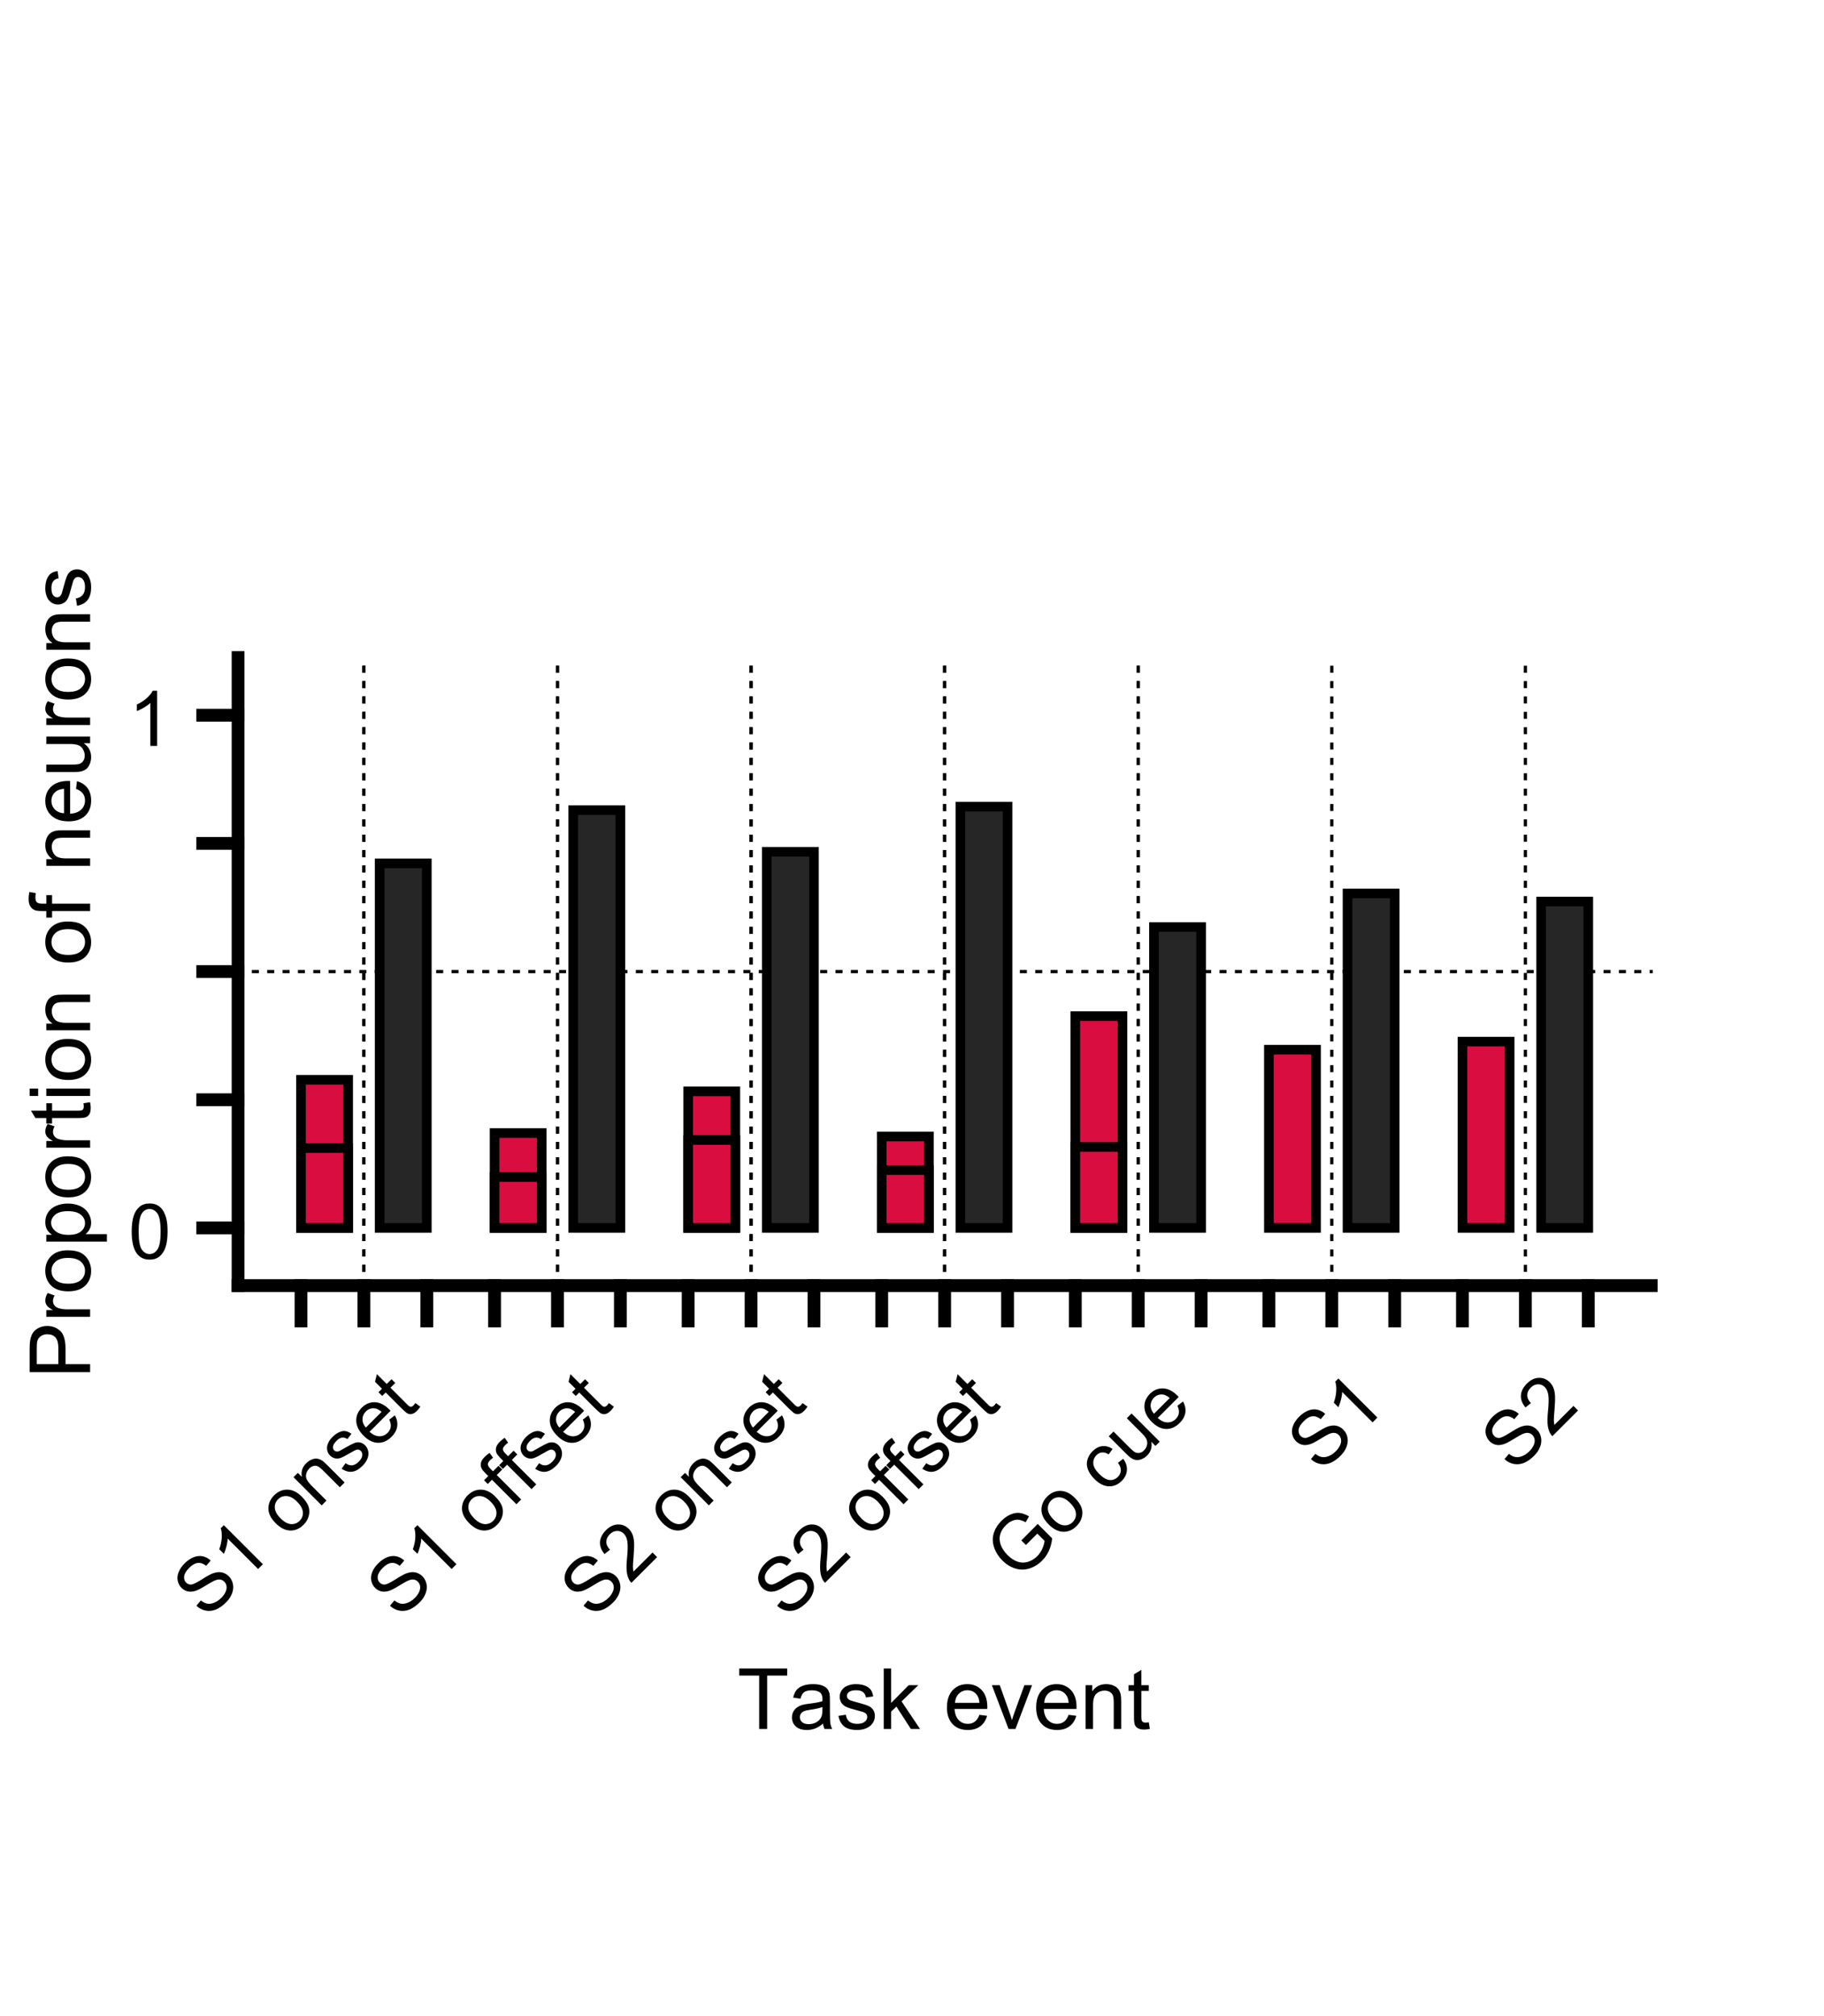 <?xml version="1.0"?>
<!DOCTYPE svg PUBLIC '-//W3C//DTD SVG 1.0//EN'
          'http://www.w3.org/TR/2001/REC-SVG-20010904/DTD/svg10.dtd'>
<svg xmlns:xlink="http://www.w3.org/1999/xlink" style="fill-opacity:1; color-rendering:auto; color-interpolation:auto; text-rendering:auto; stroke:black; stroke-linecap:square; stroke-miterlimit:10; shape-rendering:auto; stroke-opacity:1; fill:black; stroke-dasharray:none; font-weight:normal; stroke-width:1; font-family:'Dialog'; font-style:normal; stroke-linejoin:miter; font-size:12px; stroke-dashoffset:0; image-rendering:auto;" width="475" height="525" xmlns="http://www.w3.org/2000/svg"
><rect width="100%" height="100%" fill="#808080" stroke="none"/><!--Generated by the Batik Graphics2D SVG Generator--><defs id="genericDefs"
  /><g
  ><defs id="defs1"
    ><clipPath clipPathUnits="userSpaceOnUse" id="clipPath1"
      ><path d="M0 0 L475 0 L475 525 L0 525 L0 0 Z"
      /></clipPath
    ></defs
    ><g style="fill:white; stroke:white;"
    ><rect x="0" y="0" width="475" style="clip-path:url(#clipPath1); stroke:none;" height="525"
    /></g
    ><g style="fill:white; text-rendering:optimizeSpeed; color-rendering:optimizeSpeed; image-rendering:optimizeSpeed; shape-rendering:crispEdges; stroke:white; color-interpolation:sRGB;"
    ><rect x="0" width="475" height="525" y="0" style="stroke:none;"
    /></g
    ><g style="stroke-linecap:butt; text-rendering:geometricPrecision; image-rendering:optimizeQuality; color-rendering:optimizeQuality; stroke-linejoin:bevel; stroke-dasharray:1,3; color-interpolation:linearRGB; stroke-width:0.833; stroke-miterlimit:1;"
    ><line y2="253" style="fill:none;" x1="62" x2="430" y1="253"
      /><line y2="171.222" style="fill:none;" x1="94.767" x2="94.767" y1="334.778"
    /></g
    ><g style="fill:rgb(217,13,64); text-rendering:optimizeSpeed; color-rendering:optimizeSpeed; image-rendering:optimizeSpeed; shape-rendering:crispEdges; stroke:rgb(217,13,64); color-interpolation:sRGB;"
    ><path style="stroke:none;" d="M78.384 319.757 L90.671 319.757 L90.671 281.18 L78.384 281.18 Z"
    /></g
    ><g style="text-rendering:geometricPrecision; stroke-width:2.5; color-interpolation:linearRGB; color-rendering:optimizeQuality; image-rendering:optimizeQuality;"
    ><path d="M78.384 319.757 L90.671 319.757 L90.671 281.18 L78.384 281.18 L78.384 319.757" style="fill:none; fill-rule:evenodd;"
    /></g
    ><g style="fill:rgb(38,38,38); text-rendering:optimizeSpeed; color-rendering:optimizeSpeed; image-rendering:optimizeSpeed; shape-rendering:crispEdges; stroke:rgb(38,38,38); color-interpolation:sRGB;"
    ><path style="stroke:none;" d="M98.863 224.82 L98.863 319.757 L111.151 319.757 L111.151 224.82 Z"
    /></g
    ><g style="text-rendering:geometricPrecision; stroke-width:2.5; color-interpolation:linearRGB; color-rendering:optimizeQuality; image-rendering:optimizeQuality;"
    ><path d="M111.151 319.757 L98.863 319.757 L98.863 224.82 L111.151 224.82 L111.151 319.757" style="fill:none; fill-rule:evenodd;"
    /></g
    ><g style="stroke-linecap:butt; text-rendering:geometricPrecision; image-rendering:optimizeQuality; color-rendering:optimizeQuality; stroke-linejoin:bevel; stroke-dasharray:1,3; color-interpolation:linearRGB; stroke-width:0.833; stroke-miterlimit:1;"
    ><line y2="171.222" style="fill:none;" x1="145.178" x2="145.178" y1="334.778"
    /></g
    ><g style="fill:rgb(217,13,64); text-rendering:optimizeSpeed; color-rendering:optimizeSpeed; image-rendering:optimizeSpeed; shape-rendering:crispEdges; stroke:rgb(217,13,64); color-interpolation:sRGB;"
    ><path style="stroke:none;" d="M128.794 319.757 L141.082 319.757 L141.082 295.044 L128.794 295.044 Z"
    /></g
    ><g style="text-rendering:geometricPrecision; stroke-width:2.5; color-interpolation:linearRGB; color-rendering:optimizeQuality; image-rendering:optimizeQuality;"
    ><path d="M128.794 319.757 L141.082 319.757 L141.082 295.044 L128.794 295.044 L128.794 319.757" style="fill:none; fill-rule:evenodd;"
    /></g
    ><g style="fill:rgb(38,38,38); text-rendering:optimizeSpeed; color-rendering:optimizeSpeed; image-rendering:optimizeSpeed; shape-rendering:crispEdges; stroke:rgb(38,38,38); color-interpolation:sRGB;"
    ><path style="stroke:none;" d="M149.274 210.956 L149.274 319.757 L161.562 319.757 L161.562 210.956 Z"
    /></g
    ><g style="text-rendering:geometricPrecision; stroke-width:2.5; color-interpolation:linearRGB; color-rendering:optimizeQuality; image-rendering:optimizeQuality;"
    ><path d="M161.562 319.757 L149.274 319.757 L149.274 210.956 L161.562 210.956 L161.562 319.757" style="fill:none; fill-rule:evenodd;"
    /></g
    ><g style="stroke-linecap:butt; text-rendering:geometricPrecision; image-rendering:optimizeQuality; color-rendering:optimizeQuality; stroke-linejoin:bevel; stroke-dasharray:1,3; color-interpolation:linearRGB; stroke-width:0.833; stroke-miterlimit:1;"
    ><line y2="171.222" style="fill:none;" x1="195.589" x2="195.589" y1="334.778"
    /></g
    ><g style="fill:rgb(217,13,64); text-rendering:optimizeSpeed; color-rendering:optimizeSpeed; image-rendering:optimizeSpeed; shape-rendering:crispEdges; stroke:rgb(217,13,64); color-interpolation:sRGB;"
    ><path style="stroke:none;" d="M179.206 319.757 L191.493 319.757 L191.493 284.194 L179.206 284.194 Z"
    /></g
    ><g style="text-rendering:geometricPrecision; stroke-width:2.5; color-interpolation:linearRGB; color-rendering:optimizeQuality; image-rendering:optimizeQuality;"
    ><path d="M179.206 319.757 L191.493 319.757 L191.493 284.194 L179.206 284.194 L179.206 319.757" style="fill:none; fill-rule:evenodd;"
    /></g
    ><g style="fill:rgb(38,38,38); text-rendering:optimizeSpeed; color-rendering:optimizeSpeed; image-rendering:optimizeSpeed; shape-rendering:crispEdges; stroke:rgb(38,38,38); color-interpolation:sRGB;"
    ><path style="stroke:none;" d="M199.685 221.806 L199.685 319.757 L211.973 319.757 L211.973 221.806 Z"
    /></g
    ><g style="text-rendering:geometricPrecision; stroke-width:2.5; color-interpolation:linearRGB; color-rendering:optimizeQuality; image-rendering:optimizeQuality;"
    ><path d="M211.973 319.757 L199.685 319.757 L199.685 221.806 L211.973 221.806 L211.973 319.757" style="fill:none; fill-rule:evenodd;"
    /></g
    ><g style="stroke-linecap:butt; text-rendering:geometricPrecision; image-rendering:optimizeQuality; color-rendering:optimizeQuality; stroke-linejoin:bevel; stroke-dasharray:1,3; color-interpolation:linearRGB; stroke-width:0.833; stroke-miterlimit:1;"
    ><line y2="171.222" style="fill:none;" x1="246" x2="246" y1="334.778"
    /></g
    ><g style="fill:rgb(217,13,64); text-rendering:optimizeSpeed; color-rendering:optimizeSpeed; image-rendering:optimizeSpeed; shape-rendering:crispEdges; stroke:rgb(217,13,64); color-interpolation:sRGB;"
    ><path style="stroke:none;" d="M229.616 319.757 L241.904 319.757 L241.904 295.948 L229.616 295.948 Z"
    /></g
    ><g style="text-rendering:geometricPrecision; stroke-width:2.5; color-interpolation:linearRGB; color-rendering:optimizeQuality; image-rendering:optimizeQuality;"
    ><path d="M229.616 319.757 L241.904 319.757 L241.904 295.948 L229.616 295.948 L229.616 319.757" style="fill:none; fill-rule:evenodd;"
    /></g
    ><g style="fill:rgb(38,38,38); text-rendering:optimizeSpeed; color-rendering:optimizeSpeed; image-rendering:optimizeSpeed; shape-rendering:crispEdges; stroke:rgb(38,38,38); color-interpolation:sRGB;"
    ><path style="stroke:none;" d="M250.096 210.052 L250.096 319.757 L262.384 319.757 L262.384 210.052 Z"
    /></g
    ><g style="text-rendering:geometricPrecision; stroke-width:2.5; color-interpolation:linearRGB; color-rendering:optimizeQuality; image-rendering:optimizeQuality;"
    ><path d="M262.384 319.757 L250.096 319.757 L250.096 210.052 L262.384 210.052 L262.384 319.757" style="fill:none; fill-rule:evenodd;"
    /></g
    ><g style="stroke-linecap:butt; text-rendering:geometricPrecision; image-rendering:optimizeQuality; color-rendering:optimizeQuality; stroke-linejoin:bevel; stroke-dasharray:1,3; color-interpolation:linearRGB; stroke-width:0.833; stroke-miterlimit:1;"
    ><line y2="171.222" style="fill:none;" x1="296.411" x2="296.411" y1="334.778"
    /></g
    ><g style="fill:rgb(217,13,64); text-rendering:optimizeSpeed; color-rendering:optimizeSpeed; image-rendering:optimizeSpeed; shape-rendering:crispEdges; stroke:rgb(217,13,64); color-interpolation:sRGB;"
    ><path style="stroke:none;" d="M280.027 319.757 L292.315 319.757 L292.315 264.603 L280.027 264.603 Z"
    /></g
    ><g style="text-rendering:geometricPrecision; stroke-width:2.5; color-interpolation:linearRGB; color-rendering:optimizeQuality; image-rendering:optimizeQuality;"
    ><path d="M280.027 319.757 L292.315 319.757 L292.315 264.603 L280.027 264.603 L280.027 319.757" style="fill:none; fill-rule:evenodd;"
    /></g
    ><g style="fill:rgb(38,38,38); text-rendering:optimizeSpeed; color-rendering:optimizeSpeed; image-rendering:optimizeSpeed; shape-rendering:crispEdges; stroke:rgb(38,38,38); color-interpolation:sRGB;"
    ><path style="stroke:none;" d="M300.507 241.397 L300.507 319.757 L312.795 319.757 L312.795 241.397 Z"
    /></g
    ><g style="text-rendering:geometricPrecision; stroke-width:2.5; color-interpolation:linearRGB; color-rendering:optimizeQuality; image-rendering:optimizeQuality;"
    ><path d="M312.795 319.757 L300.507 319.757 L300.507 241.397 L312.795 241.397 L312.795 319.757" style="fill:none; fill-rule:evenodd;"
    /></g
    ><g style="stroke-linecap:butt; text-rendering:geometricPrecision; image-rendering:optimizeQuality; color-rendering:optimizeQuality; stroke-linejoin:bevel; stroke-dasharray:1,3; color-interpolation:linearRGB; stroke-width:0.833; stroke-miterlimit:1;"
    ><line y2="171.222" style="fill:none;" x1="346.822" x2="346.822" y1="334.778"
    /></g
    ><g style="fill:rgb(217,13,64); text-rendering:optimizeSpeed; color-rendering:optimizeSpeed; image-rendering:optimizeSpeed; shape-rendering:crispEdges; stroke:rgb(217,13,64); color-interpolation:sRGB;"
    ><path style="stroke:none;" d="M330.438 319.757 L342.726 319.757 L342.726 273.344 L330.438 273.344 Z"
    /></g
    ><g style="text-rendering:geometricPrecision; stroke-width:2.5; color-interpolation:linearRGB; color-rendering:optimizeQuality; image-rendering:optimizeQuality;"
    ><path d="M330.438 319.757 L342.726 319.757 L342.726 273.344 L330.438 273.344 L330.438 319.757" style="fill:none; fill-rule:evenodd;"
    /></g
    ><g style="fill:rgb(38,38,38); text-rendering:optimizeSpeed; color-rendering:optimizeSpeed; image-rendering:optimizeSpeed; shape-rendering:crispEdges; stroke:rgb(38,38,38); color-interpolation:sRGB;"
    ><path style="stroke:none;" d="M350.918 232.656 L350.918 319.757 L363.205 319.757 L363.205 232.656 Z"
    /></g
    ><g style="text-rendering:geometricPrecision; stroke-width:2.5; color-interpolation:linearRGB; color-rendering:optimizeQuality; image-rendering:optimizeQuality;"
    ><path d="M363.205 319.757 L350.918 319.757 L350.918 232.656 L363.205 232.656 L363.205 319.757" style="fill:none; fill-rule:evenodd;"
    /></g
    ><g style="stroke-linecap:butt; text-rendering:geometricPrecision; image-rendering:optimizeQuality; color-rendering:optimizeQuality; stroke-linejoin:bevel; stroke-dasharray:1,3; color-interpolation:linearRGB; stroke-width:0.833; stroke-miterlimit:1;"
    ><line y2="171.222" style="fill:none;" x1="397.233" x2="397.233" y1="334.778"
    /></g
    ><g style="fill:rgb(217,13,64); text-rendering:optimizeSpeed; color-rendering:optimizeSpeed; image-rendering:optimizeSpeed; shape-rendering:crispEdges; stroke:rgb(217,13,64); color-interpolation:sRGB;"
    ><path style="stroke:none;" d="M380.849 319.757 L393.137 319.757 L393.137 271.234 L380.849 271.234 Z"
    /></g
    ><g style="text-rendering:geometricPrecision; stroke-width:2.5; color-interpolation:linearRGB; color-rendering:optimizeQuality; image-rendering:optimizeQuality;"
    ><path d="M380.849 319.757 L393.137 319.757 L393.137 271.234 L380.849 271.234 L380.849 319.757" style="fill:none; fill-rule:evenodd;"
    /></g
    ><g style="fill:rgb(38,38,38); text-rendering:optimizeSpeed; color-rendering:optimizeSpeed; image-rendering:optimizeSpeed; shape-rendering:crispEdges; stroke:rgb(38,38,38); color-interpolation:sRGB;"
    ><path style="stroke:none;" d="M401.329 234.766 L401.329 319.757 L413.616 319.757 L413.616 234.766 Z"
    /></g
    ><g style="text-rendering:geometricPrecision; stroke-width:2.5; color-interpolation:linearRGB; color-rendering:optimizeQuality; image-rendering:optimizeQuality;"
    ><path d="M413.616 319.757 L401.329 319.757 L401.329 234.766 L413.616 234.766 L413.616 319.757" style="fill:none; fill-rule:evenodd;"
    /></g
    ><g style="stroke-linecap:butt; text-rendering:geometricPrecision; image-rendering:optimizeQuality; color-rendering:optimizeQuality; stroke-linejoin:bevel; stroke-dasharray:1,3; color-interpolation:linearRGB; stroke-width:0.833; stroke-miterlimit:1;"
    ><line y2="171.222" style="fill:none;" x1="94.767" x2="94.767" y1="334.778"
    /></g
    ><g style="fill:rgb(217,13,64); text-rendering:optimizeSpeed; color-rendering:optimizeSpeed; image-rendering:optimizeSpeed; shape-rendering:crispEdges; stroke:rgb(217,13,64); color-interpolation:sRGB;"
    ><path style="stroke:none;" d="M78.384 319.757 L90.671 319.757 L90.671 298.962 L78.384 298.962 Z"
    /></g
    ><g style="text-rendering:geometricPrecision; stroke-width:2.5; color-interpolation:linearRGB; color-rendering:optimizeQuality; image-rendering:optimizeQuality;"
    ><path d="M78.384 319.757 L90.671 319.757 L90.671 298.962 L78.384 298.962 L78.384 319.757" style="fill:none; fill-rule:evenodd;"
    /></g
    ><g style="stroke-linecap:butt; text-rendering:geometricPrecision; image-rendering:optimizeQuality; color-rendering:optimizeQuality; stroke-linejoin:bevel; stroke-dasharray:1,3; color-interpolation:linearRGB; stroke-width:0.833; stroke-miterlimit:1;"
    ><line y2="171.222" style="fill:none;" x1="145.178" x2="145.178" y1="334.778"
    /></g
    ><g style="fill:rgb(217,13,64); text-rendering:optimizeSpeed; color-rendering:optimizeSpeed; image-rendering:optimizeSpeed; shape-rendering:crispEdges; stroke:rgb(217,13,64); color-interpolation:sRGB;"
    ><path style="stroke:none;" d="M128.794 319.757 L141.082 319.757 L141.082 306.496 L128.794 306.496 Z"
    /></g
    ><g style="text-rendering:geometricPrecision; stroke-width:2.5; color-interpolation:linearRGB; color-rendering:optimizeQuality; image-rendering:optimizeQuality;"
    ><path d="M128.794 319.757 L141.082 319.757 L141.082 306.496 L128.794 306.496 L128.794 319.757" style="fill:none; fill-rule:evenodd;"
    /></g
    ><g style="stroke-linecap:butt; text-rendering:geometricPrecision; image-rendering:optimizeQuality; color-rendering:optimizeQuality; stroke-linejoin:bevel; stroke-dasharray:1,3; color-interpolation:linearRGB; stroke-width:0.833; stroke-miterlimit:1;"
    ><line y2="171.222" style="fill:none;" x1="195.589" x2="195.589" y1="334.778"
    /></g
    ><g style="fill:rgb(217,13,64); text-rendering:optimizeSpeed; color-rendering:optimizeSpeed; image-rendering:optimizeSpeed; shape-rendering:crispEdges; stroke:rgb(217,13,64); color-interpolation:sRGB;"
    ><path style="stroke:none;" d="M179.206 319.757 L191.493 319.757 L191.493 296.852 L179.206 296.852 Z"
    /></g
    ><g style="text-rendering:geometricPrecision; stroke-width:2.5; color-interpolation:linearRGB; color-rendering:optimizeQuality; image-rendering:optimizeQuality;"
    ><path d="M179.206 319.757 L191.493 319.757 L191.493 296.852 L179.206 296.852 L179.206 319.757" style="fill:none; fill-rule:evenodd;"
    /></g
    ><g style="stroke-linecap:butt; text-rendering:geometricPrecision; image-rendering:optimizeQuality; color-rendering:optimizeQuality; stroke-linejoin:bevel; stroke-dasharray:1,3; color-interpolation:linearRGB; stroke-width:0.833; stroke-miterlimit:1;"
    ><line y2="171.222" style="fill:none;" x1="246" x2="246" y1="334.778"
    /></g
    ><g style="fill:rgb(217,13,64); text-rendering:optimizeSpeed; color-rendering:optimizeSpeed; image-rendering:optimizeSpeed; shape-rendering:crispEdges; stroke:rgb(217,13,64); color-interpolation:sRGB;"
    ><path style="stroke:none;" d="M229.616 319.757 L241.904 319.757 L241.904 304.688 L229.616 304.688 Z"
    /></g
    ><g style="text-rendering:geometricPrecision; stroke-width:2.5; color-interpolation:linearRGB; color-rendering:optimizeQuality; image-rendering:optimizeQuality;"
    ><path d="M229.616 319.757 L241.904 319.757 L241.904 304.688 L229.616 304.688 L229.616 319.757" style="fill:none; fill-rule:evenodd;"
    /></g
    ><g style="stroke-linecap:butt; text-rendering:geometricPrecision; image-rendering:optimizeQuality; color-rendering:optimizeQuality; stroke-linejoin:bevel; stroke-dasharray:1,3; color-interpolation:linearRGB; stroke-width:0.833; stroke-miterlimit:1;"
    ><line y2="171.222" style="fill:none;" x1="296.411" x2="296.411" y1="334.778"
    /></g
    ><g style="fill:rgb(217,13,64); text-rendering:optimizeSpeed; color-rendering:optimizeSpeed; image-rendering:optimizeSpeed; shape-rendering:crispEdges; stroke:rgb(217,13,64); color-interpolation:sRGB;"
    ><path style="stroke:none;" d="M280.027 319.757 L292.315 319.757 L292.315 298.66 L280.027 298.66 Z"
    /></g
    ><g style="text-rendering:geometricPrecision; stroke-width:2.5; color-interpolation:linearRGB; color-rendering:optimizeQuality; image-rendering:optimizeQuality;"
    ><path d="M280.027 319.757 L292.315 319.757 L292.315 298.66 L280.027 298.66 L280.027 319.757" style="fill:none; fill-rule:evenodd;"
      /><line x1="62" x2="430" y1="334.778" style="fill:none; stroke-linejoin:round; stroke-width:3.333;" y2="334.778"
      /><line x1="78.384" x2="78.384" y1="334.778" style="fill:none; stroke-linejoin:round; stroke-width:3.333;" y2="343.978"
      /><line x1="94.767" x2="94.767" y1="334.778" style="fill:none; stroke-linejoin:round; stroke-width:3.333;" y2="343.978"
      /><line x1="111.151" x2="111.151" y1="334.778" style="fill:none; stroke-linejoin:round; stroke-width:3.333;" y2="343.978"
      /><line x1="128.794" x2="128.794" y1="334.778" style="fill:none; stroke-linejoin:round; stroke-width:3.333;" y2="343.978"
      /><line x1="145.178" x2="145.178" y1="334.778" style="fill:none; stroke-linejoin:round; stroke-width:3.333;" y2="343.978"
      /><line x1="161.562" x2="161.562" y1="334.778" style="fill:none; stroke-linejoin:round; stroke-width:3.333;" y2="343.978"
      /><line x1="179.206" x2="179.206" y1="334.778" style="fill:none; stroke-linejoin:round; stroke-width:3.333;" y2="343.978"
      /><line x1="195.589" x2="195.589" y1="334.778" style="fill:none; stroke-linejoin:round; stroke-width:3.333;" y2="343.978"
      /><line x1="211.973" x2="211.973" y1="334.778" style="fill:none; stroke-linejoin:round; stroke-width:3.333;" y2="343.978"
      /><line x1="229.616" x2="229.616" y1="334.778" style="fill:none; stroke-linejoin:round; stroke-width:3.333;" y2="343.978"
      /><line x1="246" x2="246" y1="334.778" style="fill:none; stroke-linejoin:round; stroke-width:3.333;" y2="343.978"
      /><line x1="262.384" x2="262.384" y1="334.778" style="fill:none; stroke-linejoin:round; stroke-width:3.333;" y2="343.978"
      /><line x1="280.027" x2="280.027" y1="334.778" style="fill:none; stroke-linejoin:round; stroke-width:3.333;" y2="343.978"
      /><line x1="296.411" x2="296.411" y1="334.778" style="fill:none; stroke-linejoin:round; stroke-width:3.333;" y2="343.978"
      /><line x1="312.795" x2="312.795" y1="334.778" style="fill:none; stroke-linejoin:round; stroke-width:3.333;" y2="343.978"
      /><line x1="330.438" x2="330.438" y1="334.778" style="fill:none; stroke-linejoin:round; stroke-width:3.333;" y2="343.978"
      /><line x1="346.822" x2="346.822" y1="334.778" style="fill:none; stroke-linejoin:round; stroke-width:3.333;" y2="343.978"
      /><line x1="363.205" x2="363.205" y1="334.778" style="fill:none; stroke-linejoin:round; stroke-width:3.333;" y2="343.978"
      /><line x1="380.849" x2="380.849" y1="334.778" style="fill:none; stroke-linejoin:round; stroke-width:3.333;" y2="343.978"
      /><line x1="397.233" x2="397.233" y1="334.778" style="fill:none; stroke-linejoin:round; stroke-width:3.333;" y2="343.978"
      /><line x1="413.616" x2="413.616" y1="334.778" style="fill:none; stroke-linejoin:round; stroke-width:3.333;" y2="343.978"
    /></g
    ><g transform="translate(94.767,351.311) rotate(-45)" style="font-size:20px; text-rendering:geometricPrecision; color-rendering:optimizeQuality; image-rendering:optimizeQuality; font-family:'SansSerif'; color-interpolation:linearRGB;"
    ><path style="stroke:none;" d="M-78.094 16.406 L-76.312 16.25 Q-76.188 17.312 -75.727 18 Q-75.266 18.688 -74.289 19.117 Q-73.312 19.547 -72.078 19.547 Q-71 19.547 -70.172 19.227 Q-69.344 18.906 -68.938 18.344 Q-68.531 17.781 -68.531 17.109 Q-68.531 16.438 -68.922 15.938 Q-69.312 15.438 -70.203 15.094 Q-70.781 14.859 -72.758 14.391 Q-74.734 13.922 -75.516 13.5 Q-76.547 12.969 -77.047 12.172 Q-77.547 11.375 -77.547 10.391 Q-77.547 9.297 -76.938 8.359 Q-76.328 7.422 -75.141 6.93 Q-73.953 6.438 -72.516 6.438 Q-70.922 6.438 -69.703 6.953 Q-68.484 7.469 -67.836 8.461 Q-67.188 9.453 -67.141 10.719 L-68.953 10.859 Q-69.094 9.5 -69.938 8.805 Q-70.781 8.109 -72.438 8.109 Q-74.156 8.109 -74.945 8.742 Q-75.734 9.375 -75.734 10.25 Q-75.734 11.031 -75.172 11.531 Q-74.625 12.031 -72.312 12.547 Q-70 13.062 -69.141 13.453 Q-67.891 14.031 -67.297 14.914 Q-66.703 15.797 -66.703 16.953 Q-66.703 18.094 -67.359 19.109 Q-68.016 20.125 -69.242 20.688 Q-70.469 21.25 -72 21.25 Q-73.938 21.25 -75.25 20.68 Q-76.562 20.109 -77.312 18.969 Q-78.062 17.828 -78.094 16.406 ZM-58.207 21 L-59.973 21 L-59.973 9.797 Q-60.598 10.406 -61.629 11.008 Q-62.66 11.609 -63.488 11.922 L-63.488 10.219 Q-62.004 9.531 -60.902 8.539 Q-59.801 7.547 -59.348 6.625 L-58.207 6.625 L-58.207 21 ZM-48.309 15.812 Q-48.309 12.938 -46.715 11.547 Q-45.371 10.391 -43.449 10.391 Q-41.309 10.391 -39.957 11.797 Q-38.605 13.203 -38.605 15.672 Q-38.605 17.672 -39.199 18.82 Q-39.793 19.969 -40.941 20.602 Q-42.09 21.234 -43.449 21.234 Q-45.637 21.234 -46.973 19.836 Q-48.309 18.438 -48.309 15.812 ZM-46.512 15.812 Q-46.512 17.812 -45.645 18.797 Q-44.777 19.781 -43.449 19.781 Q-42.137 19.781 -41.27 18.789 Q-40.402 17.797 -40.402 15.75 Q-40.402 13.828 -41.277 12.836 Q-42.152 11.844 -43.449 11.844 Q-44.777 11.844 -45.645 12.836 Q-46.512 13.828 -46.512 15.812 ZM-36.545 21 L-36.545 10.625 L-34.951 10.625 L-34.951 12.109 Q-33.81 10.391 -31.654 10.391 Q-30.717 10.391 -29.928 10.727 Q-29.139 11.062 -28.748 11.609 Q-28.357 12.156 -28.201 12.906 Q-28.107 13.406 -28.107 14.625 L-28.107 21 L-29.873 21 L-29.873 14.688 Q-29.873 13.609 -30.076 13.078 Q-30.279 12.547 -30.803 12.234 Q-31.326 11.922 -32.029 11.922 Q-33.154 11.922 -33.967 12.633 Q-34.779 13.344 -34.779 15.328 L-34.779 21 L-36.545 21 ZM-26.125 17.906 L-24.375 17.625 Q-24.234 18.672 -23.562 19.227 Q-22.891 19.781 -21.688 19.781 Q-20.484 19.781 -19.898 19.289 Q-19.312 18.797 -19.312 18.141 Q-19.312 17.547 -19.828 17.203 Q-20.188 16.969 -21.625 16.609 Q-23.562 16.109 -24.305 15.758 Q-25.047 15.406 -25.438 14.773 Q-25.828 14.141 -25.828 13.375 Q-25.828 12.688 -25.508 12.094 Q-25.188 11.5 -24.641 11.109 Q-24.234 10.812 -23.523 10.602 Q-22.812 10.391 -22 10.391 Q-20.781 10.391 -19.859 10.742 Q-18.938 11.094 -18.5 11.695 Q-18.062 12.297 -17.891 13.297 L-19.609 13.531 Q-19.734 12.734 -20.297 12.289 Q-20.859 11.844 -21.875 11.844 Q-23.094 11.844 -23.609 12.242 Q-24.125 12.641 -24.125 13.172 Q-24.125 13.516 -23.906 13.797 Q-23.703 14.078 -23.234 14.266 Q-22.969 14.359 -21.688 14.703 Q-19.812 15.203 -19.078 15.523 Q-18.344 15.844 -17.922 16.445 Q-17.5 17.047 -17.5 17.953 Q-17.5 18.828 -18.016 19.609 Q-18.531 20.391 -19.5 20.812 Q-20.469 21.234 -21.688 21.234 Q-23.703 21.234 -24.766 20.391 Q-25.828 19.547 -26.125 17.906 ZM-8.312 17.656 L-6.5 17.891 Q-6.922 19.469 -8.086 20.352 Q-9.25 21.234 -11.062 21.234 Q-13.328 21.234 -14.664 19.836 Q-16 18.438 -16 15.906 Q-16 13.281 -14.656 11.836 Q-13.312 10.391 -11.156 10.391 Q-9.078 10.391 -7.758 11.805 Q-6.438 13.219 -6.438 15.797 Q-6.438 15.953 -6.453 16.266 L-14.188 16.266 Q-14.094 17.969 -13.219 18.875 Q-12.344 19.781 -11.047 19.781 Q-10.078 19.781 -9.398 19.273 Q-8.719 18.766 -8.312 17.656 ZM-14.094 14.812 L-8.297 14.812 Q-8.406 13.516 -8.953 12.859 Q-9.797 11.844 -11.141 11.844 Q-12.344 11.844 -13.172 12.648 Q-14 13.453 -14.094 14.812 ZM-0.455 19.422 L-0.205 20.984 Q-0.94 21.141 -1.533 21.141 Q-2.486 21.141 -3.01 20.836 Q-3.533 20.531 -3.752 20.039 Q-3.971 19.547 -3.971 17.969 L-3.971 12 L-5.252 12 L-5.252 10.625 L-3.971 10.625 L-3.971 8.062 L-2.221 7 L-2.221 10.625 L-0.455 10.625 L-0.455 12 L-2.221 12 L-2.221 18.062 Q-2.221 18.812 -2.127 19.023 Q-2.033 19.234 -1.822 19.367 Q-1.611 19.5 -1.221 19.5 Q-0.94 19.5 -0.455 19.422 Z"
    /></g
    ><g transform="translate(145.178,351.311) rotate(-45)" style="font-size:20px; text-rendering:geometricPrecision; color-rendering:optimizeQuality; image-rendering:optimizeQuality; font-family:'SansSerif'; color-interpolation:linearRGB;"
    ><path style="stroke:none;" d="M-78.094 16.406 L-76.312 16.25 Q-76.188 17.312 -75.727 18 Q-75.266 18.688 -74.289 19.117 Q-73.312 19.547 -72.078 19.547 Q-71 19.547 -70.172 19.227 Q-69.344 18.906 -68.938 18.344 Q-68.531 17.781 -68.531 17.109 Q-68.531 16.438 -68.922 15.938 Q-69.312 15.438 -70.203 15.094 Q-70.781 14.859 -72.758 14.391 Q-74.734 13.922 -75.516 13.5 Q-76.547 12.969 -77.047 12.172 Q-77.547 11.375 -77.547 10.391 Q-77.547 9.297 -76.938 8.359 Q-76.328 7.422 -75.141 6.93 Q-73.953 6.438 -72.516 6.438 Q-70.922 6.438 -69.703 6.953 Q-68.484 7.469 -67.836 8.461 Q-67.188 9.453 -67.141 10.719 L-68.953 10.859 Q-69.094 9.5 -69.938 8.805 Q-70.781 8.109 -72.438 8.109 Q-74.156 8.109 -74.945 8.742 Q-75.734 9.375 -75.734 10.25 Q-75.734 11.031 -75.172 11.531 Q-74.625 12.031 -72.312 12.547 Q-70 13.062 -69.141 13.453 Q-67.891 14.031 -67.297 14.914 Q-66.703 15.797 -66.703 16.953 Q-66.703 18.094 -67.359 19.109 Q-68.016 20.125 -69.242 20.688 Q-70.469 21.25 -72 21.25 Q-73.938 21.25 -75.25 20.68 Q-76.562 20.109 -77.312 18.969 Q-78.062 17.828 -78.094 16.406 ZM-58.207 21 L-59.973 21 L-59.973 9.797 Q-60.598 10.406 -61.629 11.008 Q-62.66 11.609 -63.488 11.922 L-63.488 10.219 Q-62.004 9.531 -60.902 8.539 Q-59.801 7.547 -59.348 6.625 L-58.207 6.625 L-58.207 21 ZM-48.309 15.812 Q-48.309 12.938 -46.715 11.547 Q-45.371 10.391 -43.449 10.391 Q-41.309 10.391 -39.957 11.797 Q-38.605 13.203 -38.605 15.672 Q-38.605 17.672 -39.199 18.82 Q-39.793 19.969 -40.941 20.602 Q-42.09 21.234 -43.449 21.234 Q-45.637 21.234 -46.973 19.836 Q-48.309 18.438 -48.309 15.812 ZM-46.512 15.812 Q-46.512 17.812 -45.645 18.797 Q-44.777 19.781 -43.449 19.781 Q-42.137 19.781 -41.27 18.789 Q-40.402 17.797 -40.402 15.75 Q-40.402 13.828 -41.277 12.836 Q-42.152 11.844 -43.449 11.844 Q-44.777 11.844 -45.645 12.836 Q-46.512 13.828 -46.512 15.812 ZM-36.123 21 L-36.123 12 L-37.67 12 L-37.67 10.625 L-36.123 10.625 L-36.123 9.531 Q-36.123 8.484 -35.935 7.969 Q-35.685 7.281 -35.045 6.859 Q-34.404 6.438 -33.248 6.438 Q-32.498 6.438 -31.607 6.609 L-31.873 8.141 Q-32.42 8.047 -32.904 8.047 Q-33.701 8.047 -34.037 8.391 Q-34.373 8.734 -34.373 9.672 L-34.373 10.625 L-32.342 10.625 L-32.342 12 L-34.373 12 L-34.373 21 L-36.123 21 ZM-30.566 21 L-30.566 12 L-32.113 12 L-32.113 10.625 L-30.566 10.625 L-30.566 9.531 Q-30.566 8.484 -30.379 7.969 Q-30.129 7.281 -29.488 6.859 Q-28.848 6.438 -27.691 6.438 Q-26.941 6.438 -26.051 6.609 L-26.316 8.141 Q-26.863 8.047 -27.348 8.047 Q-28.145 8.047 -28.48 8.391 Q-28.816 8.734 -28.816 9.672 L-28.816 10.625 L-26.785 10.625 L-26.785 12 L-28.816 12 L-28.816 21 L-30.566 21 ZM-26.135 17.906 L-24.385 17.625 Q-24.244 18.672 -23.572 19.227 Q-22.9 19.781 -21.697 19.781 Q-20.494 19.781 -19.908 19.289 Q-19.322 18.797 -19.322 18.141 Q-19.322 17.547 -19.838 17.203 Q-20.197 16.969 -21.635 16.609 Q-23.572 16.109 -24.314 15.758 Q-25.057 15.406 -25.447 14.773 Q-25.838 14.141 -25.838 13.375 Q-25.838 12.688 -25.518 12.094 Q-25.197 11.5 -24.65 11.109 Q-24.244 10.812 -23.533 10.602 Q-22.822 10.391 -22.01 10.391 Q-20.791 10.391 -19.869 10.742 Q-18.947 11.094 -18.51 11.695 Q-18.072 12.297 -17.9 13.297 L-19.619 13.531 Q-19.744 12.734 -20.307 12.289 Q-20.869 11.844 -21.885 11.844 Q-23.104 11.844 -23.619 12.242 Q-24.135 12.641 -24.135 13.172 Q-24.135 13.516 -23.916 13.797 Q-23.713 14.078 -23.244 14.266 Q-22.979 14.359 -21.697 14.703 Q-19.822 15.203 -19.088 15.523 Q-18.354 15.844 -17.932 16.445 Q-17.51 17.047 -17.51 17.953 Q-17.51 18.828 -18.025 19.609 Q-18.541 20.391 -19.51 20.812 Q-20.479 21.234 -21.697 21.234 Q-23.713 21.234 -24.775 20.391 Q-25.838 19.547 -26.135 17.906 ZM-8.322 17.656 L-6.51 17.891 Q-6.932 19.469 -8.096 20.352 Q-9.26 21.234 -11.072 21.234 Q-13.338 21.234 -14.674 19.836 Q-16.01 18.438 -16.01 15.906 Q-16.01 13.281 -14.666 11.836 Q-13.322 10.391 -11.166 10.391 Q-9.088 10.391 -7.768 11.805 Q-6.447 13.219 -6.447 15.797 Q-6.447 15.953 -6.463 16.266 L-14.197 16.266 Q-14.104 17.969 -13.229 18.875 Q-12.354 19.781 -11.057 19.781 Q-10.088 19.781 -9.408 19.273 Q-8.729 18.766 -8.322 17.656 ZM-14.104 14.812 L-8.307 14.812 Q-8.416 13.516 -8.963 12.859 Q-9.807 11.844 -11.15 11.844 Q-12.354 11.844 -13.182 12.648 Q-14.01 13.453 -14.104 14.812 ZM-0.465 19.422 L-0.215 20.984 Q-0.949 21.141 -1.543 21.141 Q-2.496 21.141 -3.019 20.836 Q-3.543 20.531 -3.762 20.039 Q-3.981 19.547 -3.981 17.969 L-3.981 12 L-5.262 12 L-5.262 10.625 L-3.981 10.625 L-3.981 8.062 L-2.231 7 L-2.231 10.625 L-0.465 10.625 L-0.465 12 L-2.231 12 L-2.231 18.062 Q-2.231 18.812 -2.137 19.023 Q-2.043 19.234 -1.832 19.367 Q-1.621 19.5 -1.23 19.5 Q-0.949 19.5 -0.465 19.422 Z"
    /></g
    ><g transform="translate(195.589,351.311) rotate(-45)" style="font-size:20px; text-rendering:geometricPrecision; color-rendering:optimizeQuality; image-rendering:optimizeQuality; font-family:'SansSerif'; color-interpolation:linearRGB;"
    ><path style="stroke:none;" d="M-78.094 16.406 L-76.312 16.25 Q-76.188 17.312 -75.727 18 Q-75.266 18.688 -74.289 19.117 Q-73.312 19.547 -72.078 19.547 Q-71 19.547 -70.172 19.227 Q-69.344 18.906 -68.938 18.344 Q-68.531 17.781 -68.531 17.109 Q-68.531 16.438 -68.922 15.938 Q-69.312 15.438 -70.203 15.094 Q-70.781 14.859 -72.758 14.391 Q-74.734 13.922 -75.516 13.5 Q-76.547 12.969 -77.047 12.172 Q-77.547 11.375 -77.547 10.391 Q-77.547 9.297 -76.938 8.359 Q-76.328 7.422 -75.141 6.93 Q-73.953 6.438 -72.516 6.438 Q-70.922 6.438 -69.703 6.953 Q-68.484 7.469 -67.836 8.461 Q-67.188 9.453 -67.141 10.719 L-68.953 10.859 Q-69.094 9.5 -69.938 8.805 Q-70.781 8.109 -72.438 8.109 Q-74.156 8.109 -74.945 8.742 Q-75.734 9.375 -75.734 10.25 Q-75.734 11.031 -75.172 11.531 Q-74.625 12.031 -72.312 12.547 Q-70 13.062 -69.141 13.453 Q-67.891 14.031 -67.297 14.914 Q-66.703 15.797 -66.703 16.953 Q-66.703 18.094 -67.359 19.109 Q-68.016 20.125 -69.242 20.688 Q-70.469 21.25 -72 21.25 Q-73.938 21.25 -75.25 20.68 Q-76.562 20.109 -77.312 18.969 Q-78.062 17.828 -78.094 16.406 ZM-55.598 19.312 L-55.598 21 L-65.051 21 Q-65.066 20.359 -64.848 19.781 Q-64.488 18.812 -63.691 17.875 Q-62.895 16.938 -61.395 15.703 Q-59.051 13.797 -58.23 12.68 Q-57.41 11.562 -57.41 10.562 Q-57.41 9.516 -58.16 8.797 Q-58.91 8.078 -60.113 8.078 Q-61.379 8.078 -62.145 8.844 Q-62.91 9.609 -62.91 10.953 L-64.723 10.766 Q-64.535 8.75 -63.324 7.688 Q-62.113 6.625 -60.066 6.625 Q-58.02 6.625 -56.816 7.766 Q-55.613 8.906 -55.613 10.594 Q-55.613 11.453 -55.965 12.289 Q-56.316 13.125 -57.129 14.039 Q-57.941 14.953 -59.832 16.562 Q-61.426 17.891 -61.871 18.359 Q-62.316 18.828 -62.613 19.312 L-55.598 19.312 ZM-48.309 15.812 Q-48.309 12.938 -46.715 11.547 Q-45.371 10.391 -43.449 10.391 Q-41.309 10.391 -39.957 11.797 Q-38.605 13.203 -38.605 15.672 Q-38.605 17.672 -39.199 18.82 Q-39.793 19.969 -40.941 20.602 Q-42.09 21.234 -43.449 21.234 Q-45.637 21.234 -46.973 19.836 Q-48.309 18.438 -48.309 15.812 ZM-46.512 15.812 Q-46.512 17.812 -45.645 18.797 Q-44.777 19.781 -43.449 19.781 Q-42.137 19.781 -41.27 18.789 Q-40.402 17.797 -40.402 15.75 Q-40.402 13.828 -41.277 12.836 Q-42.152 11.844 -43.449 11.844 Q-44.777 11.844 -45.645 12.836 Q-46.512 13.828 -46.512 15.812 ZM-36.545 21 L-36.545 10.625 L-34.951 10.625 L-34.951 12.109 Q-33.81 10.391 -31.654 10.391 Q-30.717 10.391 -29.928 10.727 Q-29.139 11.062 -28.748 11.609 Q-28.357 12.156 -28.201 12.906 Q-28.107 13.406 -28.107 14.625 L-28.107 21 L-29.873 21 L-29.873 14.688 Q-29.873 13.609 -30.076 13.078 Q-30.279 12.547 -30.803 12.234 Q-31.326 11.922 -32.029 11.922 Q-33.154 11.922 -33.967 12.633 Q-34.779 13.344 -34.779 15.328 L-34.779 21 L-36.545 21 ZM-26.125 17.906 L-24.375 17.625 Q-24.234 18.672 -23.562 19.227 Q-22.891 19.781 -21.688 19.781 Q-20.484 19.781 -19.898 19.289 Q-19.312 18.797 -19.312 18.141 Q-19.312 17.547 -19.828 17.203 Q-20.188 16.969 -21.625 16.609 Q-23.562 16.109 -24.305 15.758 Q-25.047 15.406 -25.438 14.773 Q-25.828 14.141 -25.828 13.375 Q-25.828 12.688 -25.508 12.094 Q-25.188 11.5 -24.641 11.109 Q-24.234 10.812 -23.523 10.602 Q-22.812 10.391 -22 10.391 Q-20.781 10.391 -19.859 10.742 Q-18.938 11.094 -18.5 11.695 Q-18.062 12.297 -17.891 13.297 L-19.609 13.531 Q-19.734 12.734 -20.297 12.289 Q-20.859 11.844 -21.875 11.844 Q-23.094 11.844 -23.609 12.242 Q-24.125 12.641 -24.125 13.172 Q-24.125 13.516 -23.906 13.797 Q-23.703 14.078 -23.234 14.266 Q-22.969 14.359 -21.688 14.703 Q-19.812 15.203 -19.078 15.523 Q-18.344 15.844 -17.922 16.445 Q-17.5 17.047 -17.5 17.953 Q-17.5 18.828 -18.016 19.609 Q-18.531 20.391 -19.5 20.812 Q-20.469 21.234 -21.688 21.234 Q-23.703 21.234 -24.766 20.391 Q-25.828 19.547 -26.125 17.906 ZM-8.312 17.656 L-6.5 17.891 Q-6.922 19.469 -8.086 20.352 Q-9.25 21.234 -11.062 21.234 Q-13.328 21.234 -14.664 19.836 Q-16 18.438 -16 15.906 Q-16 13.281 -14.656 11.836 Q-13.312 10.391 -11.156 10.391 Q-9.078 10.391 -7.758 11.805 Q-6.438 13.219 -6.438 15.797 Q-6.438 15.953 -6.453 16.266 L-14.188 16.266 Q-14.094 17.969 -13.219 18.875 Q-12.344 19.781 -11.047 19.781 Q-10.078 19.781 -9.398 19.273 Q-8.719 18.766 -8.312 17.656 ZM-14.094 14.812 L-8.297 14.812 Q-8.406 13.516 -8.953 12.859 Q-9.797 11.844 -11.141 11.844 Q-12.344 11.844 -13.172 12.648 Q-14 13.453 -14.094 14.812 ZM-0.455 19.422 L-0.205 20.984 Q-0.94 21.141 -1.533 21.141 Q-2.486 21.141 -3.01 20.836 Q-3.533 20.531 -3.752 20.039 Q-3.971 19.547 -3.971 17.969 L-3.971 12 L-5.252 12 L-5.252 10.625 L-3.971 10.625 L-3.971 8.062 L-2.221 7 L-2.221 10.625 L-0.455 10.625 L-0.455 12 L-2.221 12 L-2.221 18.062 Q-2.221 18.812 -2.127 19.023 Q-2.033 19.234 -1.822 19.367 Q-1.611 19.5 -1.221 19.5 Q-0.94 19.5 -0.455 19.422 Z"
    /></g
    ><g transform="translate(246,351.311) rotate(-45)" style="font-size:20px; text-rendering:geometricPrecision; color-rendering:optimizeQuality; image-rendering:optimizeQuality; font-family:'SansSerif'; color-interpolation:linearRGB;"
    ><path style="stroke:none;" d="M-78.094 16.406 L-76.312 16.25 Q-76.188 17.312 -75.727 18 Q-75.266 18.688 -74.289 19.117 Q-73.312 19.547 -72.078 19.547 Q-71 19.547 -70.172 19.227 Q-69.344 18.906 -68.938 18.344 Q-68.531 17.781 -68.531 17.109 Q-68.531 16.438 -68.922 15.938 Q-69.312 15.438 -70.203 15.094 Q-70.781 14.859 -72.758 14.391 Q-74.734 13.922 -75.516 13.5 Q-76.547 12.969 -77.047 12.172 Q-77.547 11.375 -77.547 10.391 Q-77.547 9.297 -76.938 8.359 Q-76.328 7.422 -75.141 6.93 Q-73.953 6.438 -72.516 6.438 Q-70.922 6.438 -69.703 6.953 Q-68.484 7.469 -67.836 8.461 Q-67.188 9.453 -67.141 10.719 L-68.953 10.859 Q-69.094 9.5 -69.938 8.805 Q-70.781 8.109 -72.438 8.109 Q-74.156 8.109 -74.945 8.742 Q-75.734 9.375 -75.734 10.25 Q-75.734 11.031 -75.172 11.531 Q-74.625 12.031 -72.312 12.547 Q-70 13.062 -69.141 13.453 Q-67.891 14.031 -67.297 14.914 Q-66.703 15.797 -66.703 16.953 Q-66.703 18.094 -67.359 19.109 Q-68.016 20.125 -69.242 20.688 Q-70.469 21.25 -72 21.25 Q-73.938 21.25 -75.25 20.68 Q-76.562 20.109 -77.312 18.969 Q-78.062 17.828 -78.094 16.406 ZM-55.598 19.312 L-55.598 21 L-65.051 21 Q-65.066 20.359 -64.848 19.781 Q-64.488 18.812 -63.691 17.875 Q-62.895 16.938 -61.395 15.703 Q-59.051 13.797 -58.23 12.68 Q-57.41 11.562 -57.41 10.562 Q-57.41 9.516 -58.16 8.797 Q-58.91 8.078 -60.113 8.078 Q-61.379 8.078 -62.145 8.844 Q-62.91 9.609 -62.91 10.953 L-64.723 10.766 Q-64.535 8.75 -63.324 7.688 Q-62.113 6.625 -60.066 6.625 Q-58.02 6.625 -56.816 7.766 Q-55.613 8.906 -55.613 10.594 Q-55.613 11.453 -55.965 12.289 Q-56.316 13.125 -57.129 14.039 Q-57.941 14.953 -59.832 16.562 Q-61.426 17.891 -61.871 18.359 Q-62.316 18.828 -62.613 19.312 L-55.598 19.312 ZM-48.309 15.812 Q-48.309 12.938 -46.715 11.547 Q-45.371 10.391 -43.449 10.391 Q-41.309 10.391 -39.957 11.797 Q-38.605 13.203 -38.605 15.672 Q-38.605 17.672 -39.199 18.82 Q-39.793 19.969 -40.941 20.602 Q-42.09 21.234 -43.449 21.234 Q-45.637 21.234 -46.973 19.836 Q-48.309 18.438 -48.309 15.812 ZM-46.512 15.812 Q-46.512 17.812 -45.645 18.797 Q-44.777 19.781 -43.449 19.781 Q-42.137 19.781 -41.27 18.789 Q-40.402 17.797 -40.402 15.75 Q-40.402 13.828 -41.277 12.836 Q-42.152 11.844 -43.449 11.844 Q-44.777 11.844 -45.645 12.836 Q-46.512 13.828 -46.512 15.812 ZM-36.123 21 L-36.123 12 L-37.67 12 L-37.67 10.625 L-36.123 10.625 L-36.123 9.531 Q-36.123 8.484 -35.935 7.969 Q-35.685 7.281 -35.045 6.859 Q-34.404 6.438 -33.248 6.438 Q-32.498 6.438 -31.607 6.609 L-31.873 8.141 Q-32.42 8.047 -32.904 8.047 Q-33.701 8.047 -34.037 8.391 Q-34.373 8.734 -34.373 9.672 L-34.373 10.625 L-32.342 10.625 L-32.342 12 L-34.373 12 L-34.373 21 L-36.123 21 ZM-30.566 21 L-30.566 12 L-32.113 12 L-32.113 10.625 L-30.566 10.625 L-30.566 9.531 Q-30.566 8.484 -30.379 7.969 Q-30.129 7.281 -29.488 6.859 Q-28.848 6.438 -27.691 6.438 Q-26.941 6.438 -26.051 6.609 L-26.316 8.141 Q-26.863 8.047 -27.348 8.047 Q-28.145 8.047 -28.48 8.391 Q-28.816 8.734 -28.816 9.672 L-28.816 10.625 L-26.785 10.625 L-26.785 12 L-28.816 12 L-28.816 21 L-30.566 21 ZM-26.135 17.906 L-24.385 17.625 Q-24.244 18.672 -23.572 19.227 Q-22.9 19.781 -21.697 19.781 Q-20.494 19.781 -19.908 19.289 Q-19.322 18.797 -19.322 18.141 Q-19.322 17.547 -19.838 17.203 Q-20.197 16.969 -21.635 16.609 Q-23.572 16.109 -24.314 15.758 Q-25.057 15.406 -25.447 14.773 Q-25.838 14.141 -25.838 13.375 Q-25.838 12.688 -25.518 12.094 Q-25.197 11.5 -24.65 11.109 Q-24.244 10.812 -23.533 10.602 Q-22.822 10.391 -22.01 10.391 Q-20.791 10.391 -19.869 10.742 Q-18.947 11.094 -18.51 11.695 Q-18.072 12.297 -17.9 13.297 L-19.619 13.531 Q-19.744 12.734 -20.307 12.289 Q-20.869 11.844 -21.885 11.844 Q-23.104 11.844 -23.619 12.242 Q-24.135 12.641 -24.135 13.172 Q-24.135 13.516 -23.916 13.797 Q-23.713 14.078 -23.244 14.266 Q-22.979 14.359 -21.697 14.703 Q-19.822 15.203 -19.088 15.523 Q-18.354 15.844 -17.932 16.445 Q-17.51 17.047 -17.51 17.953 Q-17.51 18.828 -18.025 19.609 Q-18.541 20.391 -19.51 20.812 Q-20.479 21.234 -21.697 21.234 Q-23.713 21.234 -24.775 20.391 Q-25.838 19.547 -26.135 17.906 ZM-8.322 17.656 L-6.51 17.891 Q-6.932 19.469 -8.096 20.352 Q-9.26 21.234 -11.072 21.234 Q-13.338 21.234 -14.674 19.836 Q-16.01 18.438 -16.01 15.906 Q-16.01 13.281 -14.666 11.836 Q-13.322 10.391 -11.166 10.391 Q-9.088 10.391 -7.768 11.805 Q-6.447 13.219 -6.447 15.797 Q-6.447 15.953 -6.463 16.266 L-14.197 16.266 Q-14.104 17.969 -13.229 18.875 Q-12.354 19.781 -11.057 19.781 Q-10.088 19.781 -9.408 19.273 Q-8.729 18.766 -8.322 17.656 ZM-14.104 14.812 L-8.307 14.812 Q-8.416 13.516 -8.963 12.859 Q-9.807 11.844 -11.15 11.844 Q-12.354 11.844 -13.182 12.648 Q-14.01 13.453 -14.104 14.812 ZM-0.465 19.422 L-0.215 20.984 Q-0.949 21.141 -1.543 21.141 Q-2.496 21.141 -3.019 20.836 Q-3.543 20.531 -3.762 20.039 Q-3.981 19.547 -3.981 17.969 L-3.981 12 L-5.262 12 L-5.262 10.625 L-3.981 10.625 L-3.981 8.062 L-2.231 7 L-2.231 10.625 L-0.465 10.625 L-0.465 12 L-2.231 12 L-2.231 18.062 Q-2.231 18.812 -2.137 19.023 Q-2.043 19.234 -1.832 19.367 Q-1.621 19.5 -1.23 19.5 Q-0.949 19.5 -0.465 19.422 Z"
    /></g
    ><g transform="translate(296.411,351.311) rotate(-45)" style="font-size:20px; text-rendering:geometricPrecision; color-rendering:optimizeQuality; image-rendering:optimizeQuality; font-family:'SansSerif'; color-interpolation:linearRGB;"
    ><path style="stroke:none;" d="M-56.75 15.391 L-56.75 13.703 L-50.688 13.688 L-50.688 19 Q-52.094 20.125 -53.578 20.688 Q-55.062 21.25 -56.625 21.25 Q-58.734 21.25 -60.453 20.344 Q-62.172 19.438 -63.055 17.727 Q-63.938 16.016 -63.938 13.906 Q-63.938 11.812 -63.062 10.008 Q-62.188 8.203 -60.547 7.32 Q-58.906 6.438 -56.766 6.438 Q-55.219 6.438 -53.961 6.938 Q-52.703 7.438 -51.992 8.336 Q-51.281 9.234 -50.906 10.688 L-52.609 11.156 Q-52.938 10.062 -53.414 9.438 Q-53.891 8.812 -54.781 8.438 Q-55.672 8.062 -56.75 8.062 Q-58.062 8.062 -59.008 8.453 Q-59.953 8.844 -60.531 9.492 Q-61.109 10.141 -61.438 10.906 Q-61.984 12.234 -61.984 13.797 Q-61.984 15.703 -61.32 16.992 Q-60.656 18.281 -59.398 18.906 Q-58.141 19.531 -56.734 19.531 Q-55.5 19.531 -54.328 19.062 Q-53.156 18.594 -52.547 18.047 L-52.547 15.391 L-56.75 15.391 ZM-48.772 15.812 Q-48.772 12.938 -47.178 11.547 Q-45.834 10.391 -43.912 10.391 Q-41.772 10.391 -40.42 11.797 Q-39.068 13.203 -39.068 15.672 Q-39.068 17.672 -39.662 18.82 Q-40.256 19.969 -41.404 20.602 Q-42.553 21.234 -43.912 21.234 Q-46.1 21.234 -47.435 19.836 Q-48.772 18.438 -48.772 15.812 ZM-46.975 15.812 Q-46.975 17.812 -46.107 18.797 Q-45.24 19.781 -43.912 19.781 Q-42.6 19.781 -41.732 18.789 Q-40.865 17.797 -40.865 15.75 Q-40.865 13.828 -41.74 12.836 Q-42.615 11.844 -43.912 11.844 Q-45.24 11.844 -46.107 12.836 Q-46.975 13.828 -46.975 15.812 ZM-24.67 17.203 L-22.951 17.422 Q-23.232 19.219 -24.396 20.227 Q-25.561 21.234 -27.264 21.234 Q-29.389 21.234 -30.686 19.844 Q-31.982 18.453 -31.982 15.859 Q-31.982 14.172 -31.428 12.914 Q-30.873 11.656 -29.732 11.023 Q-28.592 10.391 -27.248 10.391 Q-25.561 10.391 -24.49 11.25 Q-23.42 12.109 -23.107 13.672 L-24.826 13.938 Q-25.061 12.891 -25.686 12.367 Q-26.311 11.844 -27.186 11.844 Q-28.514 11.844 -29.342 12.797 Q-30.17 13.75 -30.17 15.797 Q-30.17 17.891 -29.373 18.836 Q-28.576 19.781 -27.279 19.781 Q-26.248 19.781 -25.553 19.148 Q-24.857 18.516 -24.67 17.203 ZM-14.654 21 L-14.654 19.469 Q-15.857 21.234 -17.936 21.234 Q-18.857 21.234 -19.654 20.883 Q-20.451 20.531 -20.834 20 Q-21.217 19.469 -21.373 18.688 Q-21.482 18.172 -21.482 17.047 L-21.482 10.625 L-19.732 10.625 L-19.732 16.375 Q-19.732 17.75 -19.623 18.234 Q-19.451 18.922 -18.912 19.32 Q-18.373 19.719 -17.592 19.719 Q-16.795 19.719 -16.1 19.312 Q-15.404 18.906 -15.115 18.211 Q-14.826 17.516 -14.826 16.188 L-14.826 10.625 L-13.076 10.625 L-13.076 21 L-14.654 21 ZM-3.219 17.656 L-1.406 17.891 Q-1.828 19.469 -2.992 20.352 Q-4.156 21.234 -5.969 21.234 Q-8.234 21.234 -9.57 19.836 Q-10.906 18.438 -10.906 15.906 Q-10.906 13.281 -9.562 11.836 Q-8.219 10.391 -6.062 10.391 Q-3.984 10.391 -2.664 11.805 Q-1.344 13.219 -1.344 15.797 Q-1.344 15.953 -1.359 16.266 L-9.094 16.266 Q-9 17.969 -8.125 18.875 Q-7.25 19.781 -5.953 19.781 Q-4.984 19.781 -4.305 19.273 Q-3.625 18.766 -3.219 17.656 ZM-9 14.812 L-3.203 14.812 Q-3.312 13.516 -3.859 12.859 Q-4.703 11.844 -6.047 11.844 Q-7.25 11.844 -8.078 12.648 Q-8.906 13.453 -9 14.812 Z"
    /></g
    ><g transform="translate(346.822,351.311) rotate(-45)" style="font-size:20px; text-rendering:geometricPrecision; color-rendering:optimizeQuality; image-rendering:optimizeQuality; font-family:'SansSerif'; color-interpolation:linearRGB;"
    ><path style="stroke:none;" d="M-24.094 16.406 L-22.312 16.25 Q-22.188 17.312 -21.727 18 Q-21.266 18.688 -20.289 19.117 Q-19.312 19.547 -18.078 19.547 Q-17 19.547 -16.172 19.227 Q-15.344 18.906 -14.938 18.344 Q-14.531 17.781 -14.531 17.109 Q-14.531 16.438 -14.922 15.938 Q-15.312 15.438 -16.203 15.094 Q-16.781 14.859 -18.758 14.391 Q-20.734 13.922 -21.516 13.5 Q-22.547 12.969 -23.047 12.172 Q-23.547 11.375 -23.547 10.391 Q-23.547 9.297 -22.938 8.359 Q-22.328 7.422 -21.141 6.93 Q-19.953 6.438 -18.516 6.438 Q-16.922 6.438 -15.703 6.953 Q-14.484 7.469 -13.836 8.461 Q-13.188 9.453 -13.141 10.719 L-14.953 10.859 Q-15.094 9.5 -15.938 8.805 Q-16.781 8.109 -18.438 8.109 Q-20.156 8.109 -20.945 8.742 Q-21.734 9.375 -21.734 10.25 Q-21.734 11.031 -21.172 11.531 Q-20.625 12.031 -18.312 12.547 Q-16 13.062 -15.141 13.453 Q-13.891 14.031 -13.297 14.914 Q-12.703 15.797 -12.703 16.953 Q-12.703 18.094 -13.359 19.109 Q-14.016 20.125 -15.242 20.688 Q-16.469 21.25 -18 21.25 Q-19.938 21.25 -21.25 20.68 Q-22.562 20.109 -23.312 18.969 Q-24.062 17.828 -24.094 16.406 ZM-4.207 21 L-5.973 21 L-5.973 9.797 Q-6.598 10.406 -7.629 11.008 Q-8.66 11.609 -9.488 11.922 L-9.488 10.219 Q-8.004 9.531 -6.902 8.539 Q-5.801 7.547 -5.348 6.625 L-4.207 6.625 L-4.207 21 Z"
    /></g
    ><g transform="translate(397.233,351.311) rotate(-45)" style="font-size:20px; text-rendering:geometricPrecision; color-rendering:optimizeQuality; image-rendering:optimizeQuality; font-family:'SansSerif'; color-interpolation:linearRGB;"
    ><path style="stroke:none;" d="M-24.094 16.406 L-22.312 16.25 Q-22.188 17.312 -21.727 18 Q-21.266 18.688 -20.289 19.117 Q-19.312 19.547 -18.078 19.547 Q-17 19.547 -16.172 19.227 Q-15.344 18.906 -14.938 18.344 Q-14.531 17.781 -14.531 17.109 Q-14.531 16.438 -14.922 15.938 Q-15.312 15.438 -16.203 15.094 Q-16.781 14.859 -18.758 14.391 Q-20.734 13.922 -21.516 13.5 Q-22.547 12.969 -23.047 12.172 Q-23.547 11.375 -23.547 10.391 Q-23.547 9.297 -22.938 8.359 Q-22.328 7.422 -21.141 6.93 Q-19.953 6.438 -18.516 6.438 Q-16.922 6.438 -15.703 6.953 Q-14.484 7.469 -13.836 8.461 Q-13.188 9.453 -13.141 10.719 L-14.953 10.859 Q-15.094 9.5 -15.938 8.805 Q-16.781 8.109 -18.438 8.109 Q-20.156 8.109 -20.945 8.742 Q-21.734 9.375 -21.734 10.25 Q-21.734 11.031 -21.172 11.531 Q-20.625 12.031 -18.312 12.547 Q-16 13.062 -15.141 13.453 Q-13.891 14.031 -13.297 14.914 Q-12.703 15.797 -12.703 16.953 Q-12.703 18.094 -13.359 19.109 Q-14.016 20.125 -15.242 20.688 Q-16.469 21.25 -18 21.25 Q-19.938 21.25 -21.25 20.68 Q-22.562 20.109 -23.312 18.969 Q-24.062 17.828 -24.094 16.406 ZM-1.598 19.312 L-1.598 21 L-11.051 21 Q-11.066 20.359 -10.848 19.781 Q-10.488 18.812 -9.691 17.875 Q-8.895 16.938 -7.394 15.703 Q-5.051 13.797 -4.231 12.68 Q-3.41 11.562 -3.41 10.562 Q-3.41 9.516 -4.16 8.797 Q-4.91 8.078 -6.113 8.078 Q-7.379 8.078 -8.145 8.844 Q-8.91 9.609 -8.91 10.953 L-10.723 10.766 Q-10.535 8.75 -9.324 7.688 Q-8.113 6.625 -6.066 6.625 Q-4.019 6.625 -2.816 7.766 Q-1.613 8.906 -1.613 10.594 Q-1.613 11.453 -1.965 12.289 Q-2.316 13.125 -3.129 14.039 Q-3.941 14.953 -5.832 16.562 Q-7.426 17.891 -7.871 18.359 Q-8.316 18.828 -8.613 19.312 L-1.598 19.312 Z"
    /></g
    ><g transform="translate(246,427.224)" style="font-size:22px; text-rendering:geometricPrecision; color-rendering:optimizeQuality; image-rendering:optimizeQuality; font-family:'SansSerif'; color-interpolation:linearRGB;"
    ><path style="stroke:none;" d="M-48.297 23 L-48.297 9.109 L-53.484 9.109 L-53.484 7.25 L-41 7.25 L-41 9.109 L-46.219 9.109 L-46.219 23 L-48.297 23 ZM-31.671 21.594 Q-32.733 22.5 -33.733 22.883 Q-34.733 23.266 -35.874 23.266 Q-37.749 23.266 -38.757 22.344 Q-39.765 21.422 -39.765 19.984 Q-39.765 19.156 -39.382 18.461 Q-38.999 17.766 -38.382 17.352 Q-37.765 16.938 -36.999 16.719 Q-36.421 16.562 -35.28 16.422 Q-32.937 16.141 -31.827 15.766 Q-31.811 15.359 -31.811 15.25 Q-31.811 14.078 -32.358 13.594 Q-33.108 12.938 -34.562 12.938 Q-35.937 12.938 -36.585 13.414 Q-37.233 13.891 -37.546 15.109 L-39.437 14.844 Q-39.171 13.625 -38.585 12.883 Q-37.999 12.141 -36.882 11.734 Q-35.765 11.328 -34.28 11.328 Q-32.827 11.328 -31.913 11.672 Q-30.999 12.016 -30.569 12.539 Q-30.14 13.062 -29.968 13.859 Q-29.874 14.359 -29.874 15.641 L-29.874 18.219 Q-29.874 20.922 -29.749 21.633 Q-29.624 22.344 -29.265 23 L-31.28 23 Q-31.577 22.391 -31.671 21.594 ZM-31.827 17.281 Q-32.874 17.703 -34.983 18 Q-36.171 18.172 -36.671 18.391 Q-37.171 18.609 -37.437 19.023 Q-37.702 19.438 -37.702 19.938 Q-37.702 20.719 -37.116 21.234 Q-36.53 21.75 -35.405 21.75 Q-34.28 21.75 -33.413 21.258 Q-32.546 20.766 -32.14 19.922 Q-31.827 19.266 -31.827 17.984 L-31.827 17.281 ZM-27.654 19.594 L-25.732 19.297 Q-25.576 20.438 -24.842 21.055 Q-24.107 21.672 -22.779 21.672 Q-21.451 21.672 -20.803 21.125 Q-20.154 20.578 -20.154 19.859 Q-20.154 19.203 -20.732 18.828 Q-21.123 18.562 -22.701 18.172 Q-24.842 17.625 -25.662 17.234 Q-26.482 16.844 -26.904 16.148 Q-27.326 15.453 -27.326 14.625 Q-27.326 13.859 -26.975 13.211 Q-26.623 12.562 -26.029 12.125 Q-25.576 11.797 -24.795 11.562 Q-24.014 11.328 -23.123 11.328 Q-21.779 11.328 -20.764 11.719 Q-19.748 12.109 -19.264 12.766 Q-18.779 13.422 -18.607 14.531 L-20.498 14.797 Q-20.623 13.906 -21.24 13.414 Q-21.857 12.922 -22.982 12.922 Q-24.326 12.922 -24.889 13.359 Q-25.451 13.797 -25.451 14.391 Q-25.451 14.766 -25.217 15.078 Q-24.982 15.391 -24.482 15.594 Q-24.186 15.688 -22.779 16.078 Q-20.717 16.625 -19.904 16.977 Q-19.092 17.328 -18.631 17.992 Q-18.17 18.656 -18.17 19.641 Q-18.17 20.609 -18.732 21.469 Q-19.295 22.328 -20.365 22.797 Q-21.436 23.266 -22.779 23.266 Q-24.998 23.266 -26.162 22.336 Q-27.326 21.406 -27.654 19.594 ZM-15.857 23 L-15.857 7.25 L-13.935 7.25 L-13.935 16.234 L-9.357 11.594 L-6.857 11.594 L-11.217 15.828 L-6.404 23 L-8.795 23 L-12.56 17.172 L-13.935 18.484 L-13.935 23 L-15.857 23 ZM9.052 19.328 L11.052 19.578 Q10.567 21.328 9.294 22.297 Q8.021 23.266 6.021 23.266 Q3.521 23.266 2.06 21.719 Q0.599 20.172 0.599 17.391 Q0.599 14.516 2.075 12.922 Q3.552 11.328 5.927 11.328 Q8.208 11.328 9.661 12.891 Q11.114 14.453 11.114 17.281 Q11.114 17.453 11.099 17.797 L2.583 17.797 Q2.692 19.672 3.653 20.672 Q4.614 21.672 6.036 21.672 Q7.099 21.672 7.849 21.109 Q8.599 20.547 9.052 19.328 ZM2.692 16.203 L9.067 16.203 Q8.942 14.766 8.333 14.047 Q7.411 12.922 5.942 12.922 Q4.614 12.922 3.708 13.812 Q2.802 14.703 2.692 16.203 ZM16.646 23 L12.303 11.594 L14.35 11.594 L16.787 18.422 Q17.193 19.531 17.521 20.719 Q17.787 19.812 18.24 18.547 L20.771 11.594 L22.771 11.594 L18.443 23 L16.646 23 ZM32.287 19.328 L34.287 19.578 Q33.803 21.328 32.529 22.297 Q31.256 23.266 29.256 23.266 Q26.756 23.266 25.295 21.719 Q23.834 20.172 23.834 17.391 Q23.834 14.516 25.311 12.922 Q26.787 11.328 29.162 11.328 Q31.443 11.328 32.897 12.891 Q34.35 14.453 34.35 17.281 Q34.35 17.453 34.334 17.797 L25.818 17.797 Q25.928 19.672 26.889 20.672 Q27.85 21.672 29.271 21.672 Q30.334 21.672 31.084 21.109 Q31.834 20.547 32.287 19.328 ZM25.928 16.203 L32.303 16.203 Q32.178 14.766 31.568 14.047 Q30.646 12.922 29.178 12.922 Q27.85 12.922 26.943 13.812 Q26.037 14.703 25.928 16.203 ZM36.71 23 L36.71 11.594 L38.444 11.594 L38.444 13.219 Q39.71 11.328 42.085 11.328 Q43.116 11.328 43.976 11.703 Q44.835 12.078 45.265 12.68 Q45.694 13.281 45.866 14.109 Q45.976 14.641 45.976 15.984 L45.976 23 L44.038 23 L44.038 16.062 Q44.038 14.875 43.819 14.289 Q43.601 13.703 43.023 13.359 Q42.444 13.016 41.663 13.016 Q40.429 13.016 39.538 13.797 Q38.648 14.578 38.648 16.766 L38.648 23 L36.71 23 ZM53.164 21.266 L53.445 22.984 Q52.633 23.156 51.977 23.156 Q50.93 23.156 50.352 22.82 Q49.773 22.484 49.539 21.945 Q49.305 21.406 49.305 19.656 L49.305 13.094 L47.883 13.094 L47.883 11.594 L49.305 11.594 L49.305 8.766 L51.227 7.609 L51.227 11.594 L53.164 11.594 L53.164 13.094 L51.227 13.094 L51.227 19.766 Q51.227 20.594 51.328 20.828 Q51.43 21.062 51.656 21.203 Q51.883 21.344 52.32 21.344 Q52.633 21.344 53.164 21.266 Z"
    /></g
    ><g style="text-rendering:geometricPrecision; stroke-width:3.333; color-interpolation:linearRGB; color-rendering:optimizeQuality; image-rendering:optimizeQuality; stroke-linejoin:round;"
    ><line y2="171.222" style="fill:none;" x1="62" x2="62" y1="334.778"
      /><line y2="319.757" style="fill:none;" x1="62" x2="52.8" y1="319.757"
      /><line y2="286.379" style="fill:none;" x1="62" x2="52.8" y1="286.379"
      /><line y2="253" style="fill:none;" x1="62" x2="52.8" y1="253"
      /><line y2="219.621" style="fill:none;" x1="62" x2="52.8" y1="219.621"
      /><line y2="186.243" style="fill:none;" x1="62" x2="52.8" y1="186.243"
    /></g
    ><g transform="translate(45.467,319.757)" style="font-size:20px; text-rendering:geometricPrecision; color-rendering:optimizeQuality; image-rendering:optimizeQuality; font-family:'SansSerif'; color-interpolation:linearRGB;"
    ><path style="stroke:none;" d="M-11.172 0.938 Q-11.172 -1.594 -10.648 -3.148 Q-10.125 -4.703 -9.094 -5.539 Q-8.062 -6.375 -6.5 -6.375 Q-5.344 -6.375 -4.477 -5.914 Q-3.609 -5.453 -3.047 -4.578 Q-2.484 -3.703 -2.156 -2.445 Q-1.828 -1.188 -1.828 0.938 Q-1.828 3.453 -2.352 5 Q-2.875 6.547 -3.898 7.398 Q-4.922 8.25 -6.5 8.25 Q-8.578 8.25 -9.75 6.766 Q-11.172 4.969 -11.172 0.938 ZM-9.359 0.938 Q-9.359 4.469 -8.539 5.633 Q-7.719 6.797 -6.5 6.797 Q-5.297 6.797 -4.469 5.625 Q-3.641 4.453 -3.641 0.938 Q-3.641 -2.594 -4.469 -3.758 Q-5.297 -4.922 -6.516 -4.922 Q-7.734 -4.922 -8.453 -3.891 Q-9.359 -2.594 -9.359 0.938 Z"
    /></g
    ><g transform="translate(45.467,186.243)" style="font-size:20px; text-rendering:geometricPrecision; color-rendering:optimizeQuality; image-rendering:optimizeQuality; font-family:'SansSerif'; color-interpolation:linearRGB;"
    ><path style="stroke:none;" d="M-4.547 8 L-6.312 8 L-6.312 -3.203 Q-6.938 -2.594 -7.969 -1.992 Q-9 -1.391 -9.828 -1.078 L-9.828 -2.781 Q-8.344 -3.469 -7.242 -4.461 Q-6.141 -5.453 -5.688 -6.375 L-4.547 -6.375 L-4.547 8 Z"
    /></g
    ><g transform="translate(28.467,253) rotate(-90)" style="font-size:22px; text-rendering:geometricPrecision; color-rendering:optimizeQuality; image-rendering:optimizeQuality; font-family:'SansSerif'; color-interpolation:linearRGB;"
    ><path style="stroke:none;" d="M-104.297 -5 L-104.297 -20.75 L-98.359 -20.75 Q-96.797 -20.75 -95.969 -20.594 Q-94.812 -20.406 -94.023 -19.859 Q-93.234 -19.312 -92.758 -18.336 Q-92.281 -17.359 -92.281 -16.188 Q-92.281 -14.188 -93.562 -12.797 Q-94.844 -11.406 -98.172 -11.406 L-102.219 -11.406 L-102.219 -5 L-104.297 -5 ZM-102.219 -13.266 L-98.141 -13.266 Q-96.125 -13.266 -95.281 -14.016 Q-94.438 -14.766 -94.438 -16.125 Q-94.438 -17.125 -94.93 -17.828 Q-95.422 -18.531 -96.25 -18.75 Q-96.766 -18.891 -98.188 -18.891 L-102.219 -18.891 L-102.219 -13.266 ZM-89.904 -5 L-89.904 -16.406 L-88.154 -16.406 L-88.154 -14.672 Q-87.498 -15.891 -86.928 -16.281 Q-86.357 -16.672 -85.686 -16.672 Q-84.701 -16.672 -83.701 -16.047 L-84.357 -14.25 Q-85.076 -14.672 -85.779 -14.672 Q-86.42 -14.672 -86.92 -14.289 Q-87.42 -13.906 -87.639 -13.234 Q-87.967 -12.203 -87.967 -10.969 L-87.967 -5 L-89.904 -5 ZM-83.266 -10.703 Q-83.266 -13.875 -81.5 -15.406 Q-80.031 -16.672 -77.922 -16.672 Q-75.562 -16.672 -74.07 -15.125 Q-72.578 -13.578 -72.578 -10.859 Q-72.578 -8.656 -73.242 -7.398 Q-73.906 -6.141 -75.164 -5.438 Q-76.422 -4.734 -77.922 -4.734 Q-80.312 -4.734 -81.789 -6.273 Q-83.266 -7.812 -83.266 -10.703 ZM-81.281 -10.703 Q-81.281 -8.516 -80.328 -7.422 Q-79.375 -6.328 -77.922 -6.328 Q-76.484 -6.328 -75.523 -7.43 Q-74.562 -8.531 -74.562 -10.766 Q-74.562 -12.891 -75.523 -13.977 Q-76.484 -15.062 -77.922 -15.062 Q-79.375 -15.062 -80.328 -13.977 Q-81.281 -12.891 -81.281 -10.703 ZM-70.311 -0.625 L-70.311 -16.406 L-68.546 -16.406 L-68.546 -14.922 Q-67.936 -15.797 -67.147 -16.234 Q-66.358 -16.672 -65.249 -16.672 Q-63.78 -16.672 -62.663 -15.914 Q-61.546 -15.156 -60.976 -13.789 Q-60.405 -12.422 -60.405 -10.797 Q-60.405 -9.047 -61.038 -7.641 Q-61.671 -6.234 -62.866 -5.484 Q-64.061 -4.734 -65.39 -4.734 Q-66.343 -4.734 -67.116 -5.148 Q-67.89 -5.562 -68.374 -6.188 L-68.374 -0.625 L-70.311 -0.625 ZM-68.561 -10.641 Q-68.561 -8.438 -67.671 -7.383 Q-66.78 -6.328 -65.515 -6.328 Q-64.218 -6.328 -63.304 -7.422 Q-62.39 -8.516 -62.39 -10.797 Q-62.39 -12.984 -63.288 -14.07 Q-64.186 -15.156 -65.421 -15.156 Q-66.655 -15.156 -67.608 -14 Q-68.561 -12.844 -68.561 -10.641 ZM-58.795 -10.703 Q-58.795 -13.875 -57.029 -15.406 Q-55.56 -16.672 -53.451 -16.672 Q-51.092 -16.672 -49.6 -15.125 Q-48.107 -13.578 -48.107 -10.859 Q-48.107 -8.656 -48.772 -7.398 Q-49.435 -6.141 -50.693 -5.438 Q-51.951 -4.734 -53.451 -4.734 Q-55.842 -4.734 -57.318 -6.273 Q-58.795 -7.812 -58.795 -10.703 ZM-56.81 -10.703 Q-56.81 -8.516 -55.857 -7.422 Q-54.904 -6.328 -53.451 -6.328 Q-52.014 -6.328 -51.053 -7.43 Q-50.092 -8.531 -50.092 -10.766 Q-50.092 -12.891 -51.053 -13.977 Q-52.014 -15.062 -53.451 -15.062 Q-54.904 -15.062 -55.857 -13.977 Q-56.81 -12.891 -56.81 -10.703 ZM-45.872 -5 L-45.872 -16.406 L-44.122 -16.406 L-44.122 -14.672 Q-43.466 -15.891 -42.895 -16.281 Q-42.325 -16.672 -41.653 -16.672 Q-40.669 -16.672 -39.669 -16.047 L-40.325 -14.25 Q-41.044 -14.672 -41.747 -14.672 Q-42.388 -14.672 -42.888 -14.289 Q-43.388 -13.906 -43.606 -13.234 Q-43.935 -12.203 -43.935 -10.969 L-43.935 -5 L-45.872 -5 ZM-34.296 -6.734 L-34.015 -5.016 Q-34.827 -4.844 -35.483 -4.844 Q-36.53 -4.844 -37.108 -5.18 Q-37.687 -5.516 -37.921 -6.055 Q-38.155 -6.594 -38.155 -8.344 L-38.155 -14.906 L-39.577 -14.906 L-39.577 -16.406 L-38.155 -16.406 L-38.155 -19.234 L-36.233 -20.391 L-36.233 -16.406 L-34.296 -16.406 L-34.296 -14.906 L-36.233 -14.906 L-36.233 -8.234 Q-36.233 -7.406 -36.132 -7.172 Q-36.03 -6.938 -35.804 -6.797 Q-35.577 -6.656 -35.14 -6.656 Q-34.827 -6.656 -34.296 -6.734 ZM-32.387 -18.531 L-32.387 -20.75 L-30.465 -20.75 L-30.465 -18.531 L-32.387 -18.531 ZM-32.387 -5 L-32.387 -16.406 L-30.465 -16.406 L-30.465 -5 L-32.387 -5 ZM-28.233 -10.703 Q-28.233 -13.875 -26.468 -15.406 Q-24.999 -16.672 -22.89 -16.672 Q-20.53 -16.672 -19.038 -15.125 Q-17.546 -13.578 -17.546 -10.859 Q-17.546 -8.656 -18.21 -7.398 Q-18.874 -6.141 -20.132 -5.438 Q-21.39 -4.734 -22.89 -4.734 Q-25.28 -4.734 -26.757 -6.273 Q-28.233 -7.812 -28.233 -10.703 ZM-26.249 -10.703 Q-26.249 -8.516 -25.296 -7.422 Q-24.343 -6.328 -22.89 -6.328 Q-21.452 -6.328 -20.491 -7.43 Q-19.53 -8.531 -19.53 -10.766 Q-19.53 -12.891 -20.491 -13.977 Q-21.452 -15.062 -22.89 -15.062 Q-24.343 -15.062 -25.296 -13.977 Q-26.249 -12.891 -26.249 -10.703 ZM-15.279 -5 L-15.279 -16.406 L-13.545 -16.406 L-13.545 -14.781 Q-12.279 -16.672 -9.904 -16.672 Q-8.873 -16.672 -8.014 -16.297 Q-7.154 -15.922 -6.725 -15.32 Q-6.295 -14.719 -6.123 -13.891 Q-6.014 -13.359 -6.014 -12.016 L-6.014 -5 L-7.951 -5 L-7.951 -11.938 Q-7.951 -13.125 -8.17 -13.711 Q-8.389 -14.297 -8.967 -14.641 Q-9.545 -14.984 -10.326 -14.984 Q-11.56 -14.984 -12.451 -14.203 Q-13.342 -13.422 -13.342 -11.234 L-13.342 -5 L-15.279 -5 ZM2.35 -10.703 Q2.35 -13.875 4.115 -15.406 Q5.584 -16.672 7.693 -16.672 Q10.053 -16.672 11.545 -15.125 Q13.037 -13.578 13.037 -10.859 Q13.037 -8.656 12.373 -7.398 Q11.709 -6.141 10.451 -5.438 Q9.193 -4.734 7.693 -4.734 Q5.303 -4.734 3.826 -6.273 Q2.35 -7.812 2.35 -10.703 ZM4.334 -10.703 Q4.334 -8.516 5.287 -7.422 Q6.24 -6.328 7.693 -6.328 Q9.131 -6.328 10.092 -7.43 Q11.053 -8.531 11.053 -10.766 Q11.053 -12.891 10.092 -13.977 Q9.131 -15.062 7.693 -15.062 Q6.24 -15.062 5.287 -13.977 Q4.334 -12.891 4.334 -10.703 ZM15.757 -5 L15.757 -14.906 L14.054 -14.906 L14.054 -16.406 L15.757 -16.406 L15.757 -17.625 Q15.757 -18.766 15.96 -19.328 Q16.241 -20.078 16.944 -20.547 Q17.648 -21.016 18.929 -21.016 Q19.741 -21.016 20.726 -20.828 L20.429 -19.141 Q19.835 -19.25 19.304 -19.25 Q18.413 -19.25 18.046 -18.875 Q17.679 -18.5 17.679 -17.469 L17.679 -16.406 L19.913 -16.406 L19.913 -14.906 L17.679 -14.906 L17.679 -5 L15.757 -5 ZM27.528 -5 L27.528 -16.406 L29.263 -16.406 L29.263 -14.781 Q30.528 -16.672 32.903 -16.672 Q33.935 -16.672 34.794 -16.297 Q35.653 -15.922 36.083 -15.32 Q36.513 -14.719 36.685 -13.891 Q36.794 -13.359 36.794 -12.016 L36.794 -5 L34.856 -5 L34.856 -11.938 Q34.856 -13.125 34.638 -13.711 Q34.419 -14.297 33.841 -14.641 Q33.263 -14.984 32.481 -14.984 Q31.247 -14.984 30.356 -14.203 Q29.466 -13.422 29.466 -11.234 L29.466 -5 L27.528 -5 ZM47.576 -8.672 L49.576 -8.422 Q49.092 -6.672 47.818 -5.703 Q46.545 -4.734 44.545 -4.734 Q42.045 -4.734 40.584 -6.281 Q39.123 -7.828 39.123 -10.609 Q39.123 -13.484 40.6 -15.078 Q42.076 -16.672 44.451 -16.672 Q46.732 -16.672 48.185 -15.109 Q49.639 -13.547 49.639 -10.719 Q49.639 -10.547 49.623 -10.203 L41.107 -10.203 Q41.217 -8.328 42.178 -7.328 Q43.139 -6.328 44.56 -6.328 Q45.623 -6.328 46.373 -6.891 Q47.123 -7.453 47.576 -8.672 ZM41.217 -11.797 L47.592 -11.797 Q47.467 -13.234 46.857 -13.953 Q45.935 -15.078 44.467 -15.078 Q43.139 -15.078 42.232 -14.188 Q41.326 -13.297 41.217 -11.797 ZM59.468 -5 L59.468 -6.672 Q58.14 -4.734 55.858 -4.734 Q54.843 -4.734 53.968 -5.125 Q53.093 -5.516 52.671 -6.102 Q52.249 -6.688 52.077 -7.531 Q51.952 -8.109 51.952 -9.344 L51.952 -16.406 L53.89 -16.406 L53.89 -10.078 Q53.89 -8.562 53.999 -8.047 Q54.187 -7.281 54.78 -6.844 Q55.374 -6.406 56.233 -6.406 Q57.108 -6.406 57.874 -6.852 Q58.64 -7.297 58.952 -8.062 Q59.265 -8.828 59.265 -10.297 L59.265 -16.406 L61.202 -16.406 L61.202 -5 L59.468 -5 ZM64.203 -5 L64.203 -16.406 L65.953 -16.406 L65.953 -14.672 Q66.609 -15.891 67.18 -16.281 Q67.75 -16.672 68.422 -16.672 Q69.406 -16.672 70.406 -16.047 L69.75 -14.25 Q69.031 -14.672 68.328 -14.672 Q67.688 -14.672 67.188 -14.289 Q66.688 -13.906 66.469 -13.234 Q66.141 -12.203 66.141 -10.969 L66.141 -5 L64.203 -5 ZM70.842 -10.703 Q70.842 -13.875 72.607 -15.406 Q74.076 -16.672 76.186 -16.672 Q78.545 -16.672 80.037 -15.125 Q81.529 -13.578 81.529 -10.859 Q81.529 -8.656 80.865 -7.398 Q80.201 -6.141 78.943 -5.438 Q77.686 -4.734 76.186 -4.734 Q73.795 -4.734 72.318 -6.273 Q70.842 -7.812 70.842 -10.703 ZM72.826 -10.703 Q72.826 -8.516 73.779 -7.422 Q74.732 -6.328 76.186 -6.328 Q77.623 -6.328 78.584 -7.43 Q79.545 -8.531 79.545 -10.766 Q79.545 -12.891 78.584 -13.977 Q77.623 -15.062 76.186 -15.062 Q74.732 -15.062 73.779 -13.977 Q72.826 -12.891 72.826 -10.703 ZM83.796 -5 L83.796 -16.406 L85.53 -16.406 L85.53 -14.781 Q86.796 -16.672 89.171 -16.672 Q90.202 -16.672 91.061 -16.297 Q91.921 -15.922 92.351 -15.32 Q92.78 -14.719 92.952 -13.891 Q93.061 -13.359 93.061 -12.016 L93.061 -5 L91.124 -5 L91.124 -11.938 Q91.124 -13.125 90.905 -13.711 Q90.686 -14.297 90.108 -14.641 Q89.53 -14.984 88.749 -14.984 Q87.515 -14.984 86.624 -14.203 Q85.733 -13.422 85.733 -11.234 L85.733 -5 L83.796 -5 ZM95.25 -8.406 L97.172 -8.703 Q97.328 -7.562 98.062 -6.945 Q98.797 -6.328 100.125 -6.328 Q101.453 -6.328 102.102 -6.875 Q102.75 -7.422 102.75 -8.141 Q102.75 -8.797 102.172 -9.172 Q101.781 -9.438 100.203 -9.828 Q98.062 -10.375 97.242 -10.766 Q96.422 -11.156 96 -11.852 Q95.578 -12.547 95.578 -13.375 Q95.578 -14.141 95.93 -14.789 Q96.281 -15.438 96.875 -15.875 Q97.328 -16.203 98.109 -16.438 Q98.891 -16.672 99.781 -16.672 Q101.125 -16.672 102.141 -16.281 Q103.156 -15.891 103.641 -15.234 Q104.125 -14.578 104.297 -13.469 L102.406 -13.203 Q102.281 -14.094 101.664 -14.586 Q101.047 -15.078 99.922 -15.078 Q98.578 -15.078 98.016 -14.641 Q97.453 -14.203 97.453 -13.609 Q97.453 -13.234 97.688 -12.922 Q97.922 -12.609 98.422 -12.406 Q98.719 -12.312 100.125 -11.922 Q102.188 -11.375 103 -11.023 Q103.812 -10.672 104.273 -10.008 Q104.734 -9.344 104.734 -8.359 Q104.734 -7.391 104.172 -6.531 Q103.609 -5.672 102.539 -5.203 Q101.469 -4.734 100.125 -4.734 Q97.906 -4.734 96.742 -5.664 Q95.578 -6.594 95.25 -8.406 Z"
    /></g
  ></g
></svg
>

